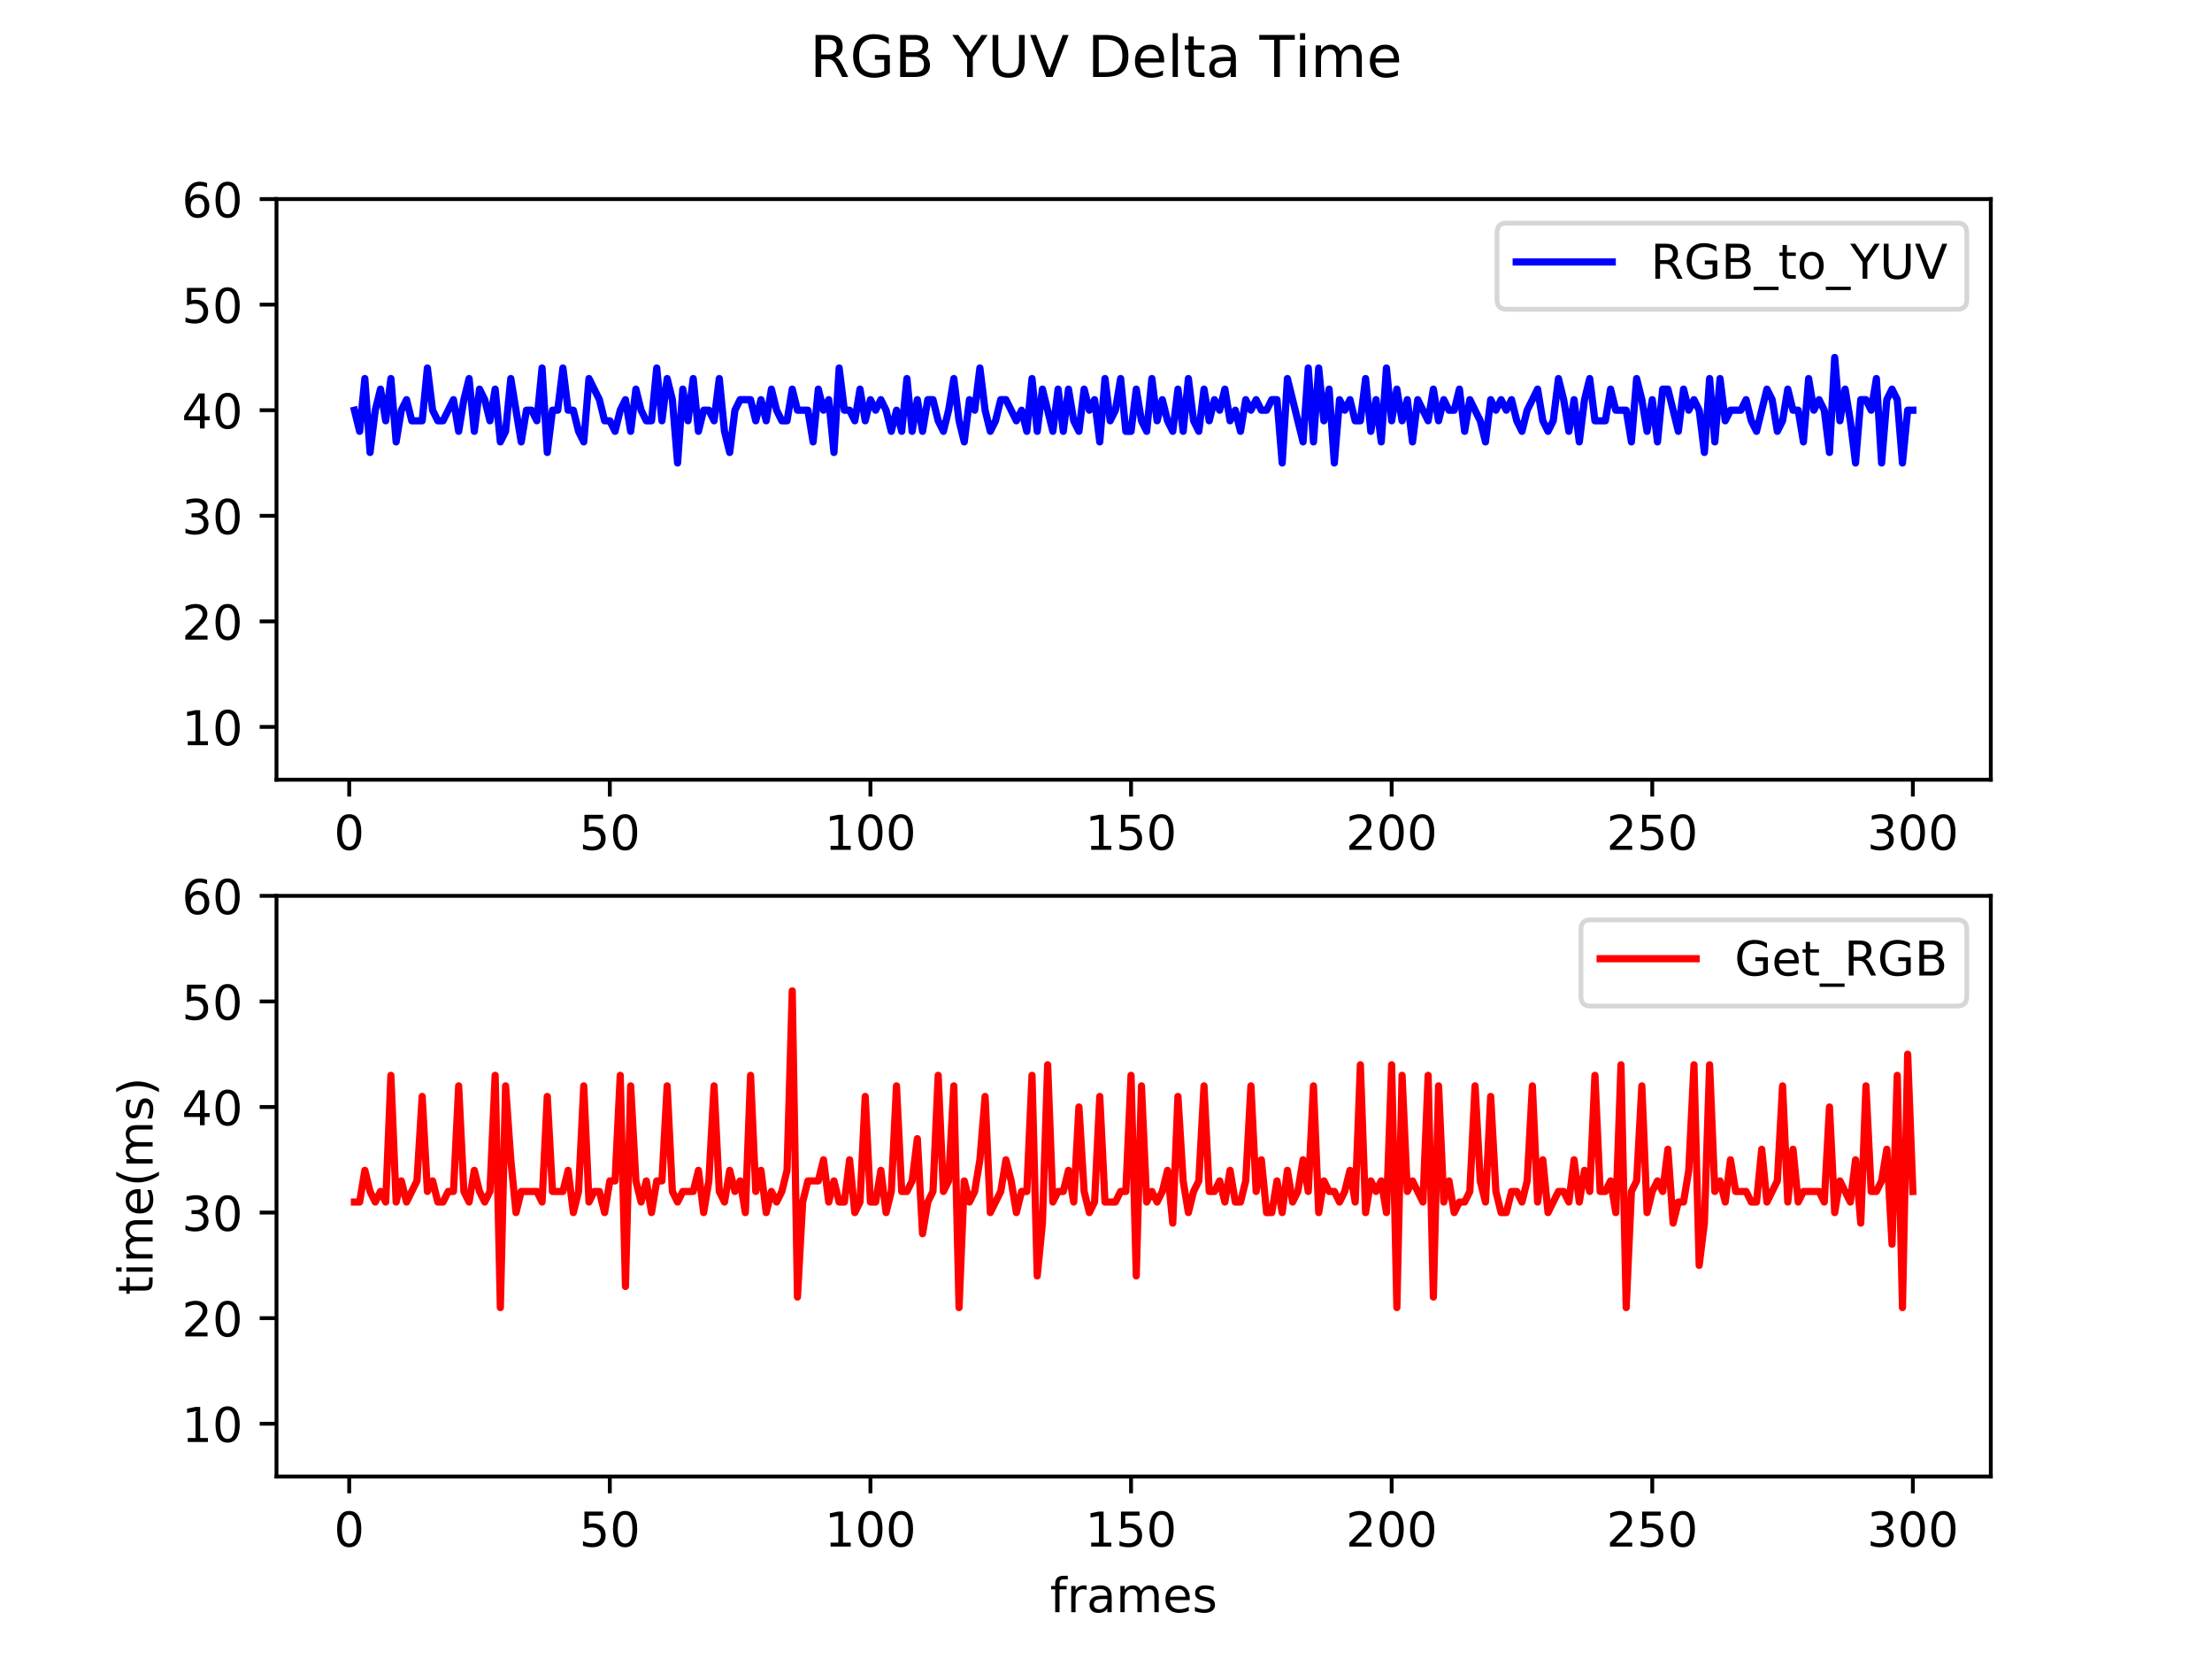 <?xml version="1.0" encoding="utf-8" standalone="no"?>
<!DOCTYPE svg PUBLIC "-//W3C//DTD SVG 1.1//EN"
  "http://www.w3.org/Graphics/SVG/1.1/DTD/svg11.dtd">
<!-- Created with matplotlib (http://matplotlib.org/) -->
<svg height="345.6pt" version="1.1" viewBox="0 0 460.8 345.6" width="460.8pt" xmlns="http://www.w3.org/2000/svg" xmlns:xlink="http://www.w3.org/1999/xlink">
 <defs>
  <style type="text/css">
*{stroke-linecap:butt;stroke-linejoin:round;}
  </style>
 </defs>
 <g id="figure_1">
  <g id="patch_1">
   <path d="M 0 345.6 
L 460.8 345.6 
L 460.8 0 
L 0 0 
z
" style="fill:#ffffff;"/>
  </g>
  <g id="axes_1">
   <g id="patch_2">
    <path d="M 57.6 162.432 
L 414.72 162.432 
L 414.72 41.472 
L 57.6 41.472 
z
" style="fill:#ffffff;"/>
   </g>
   <g id="matplotlib.axis_1">
    <g id="xtick_1">
     <g id="line2d_1">
      <defs>
       <path d="M 0 0 
L 0 3.5 
" id="m1a039e4b54" style="stroke:#000000;stroke-width:0.8;"/>
      </defs>
      <g>
       <use style="stroke:#000000;stroke-width:0.8;" x="72.747" xlink:href="#m1a039e4b54" y="162.432"/>
      </g>
     </g>
     <g id="text_1">
      <!-- 0 -->
      <defs>
       <path d="M 31.781 66.406 
Q 24.172 66.406 20.328 58.906 
Q 16.5 51.422 16.5 36.375 
Q 16.5 21.391 20.328 13.891 
Q 24.172 6.391 31.781 6.391 
Q 39.453 6.391 43.281 13.891 
Q 47.125 21.391 47.125 36.375 
Q 47.125 51.422 43.281 58.906 
Q 39.453 66.406 31.781 66.406 
z
M 31.781 74.219 
Q 44.047 74.219 50.516 64.516 
Q 56.984 54.828 56.984 36.375 
Q 56.984 17.969 50.516 8.266 
Q 44.047 -1.422 31.781 -1.422 
Q 19.531 -1.422 13.062 8.266 
Q 6.594 17.969 6.594 36.375 
Q 6.594 54.828 13.062 64.516 
Q 19.531 74.219 31.781 74.219 
z
" id="DejaVuSans-30"/>
      </defs>
      <g transform="translate(69.566 177.03)scale(0.1 -0.1)">
       <use xlink:href="#DejaVuSans-30"/>
      </g>
     </g>
    </g>
    <g id="xtick_2">
     <g id="line2d_2">
      <g>
       <use style="stroke:#000000;stroke-width:0.8;" x="127.037" xlink:href="#m1a039e4b54" y="162.432"/>
      </g>
     </g>
     <g id="text_2">
      <!-- 50 -->
      <defs>
       <path d="M 10.797 72.906 
L 49.516 72.906 
L 49.516 64.594 
L 19.828 64.594 
L 19.828 46.734 
Q 21.969 47.469 24.109 47.828 
Q 26.266 48.188 28.422 48.188 
Q 40.625 48.188 47.75 41.5 
Q 54.891 34.812 54.891 23.391 
Q 54.891 11.625 47.562 5.094 
Q 40.234 -1.422 26.906 -1.422 
Q 22.312 -1.422 17.547 -0.641 
Q 12.797 0.141 7.719 1.703 
L 7.719 11.625 
Q 12.109 9.234 16.797 8.062 
Q 21.484 6.891 26.703 6.891 
Q 35.156 6.891 40.078 11.328 
Q 45.016 15.766 45.016 23.391 
Q 45.016 31 40.078 35.438 
Q 35.156 39.891 26.703 39.891 
Q 22.75 39.891 18.812 39.016 
Q 14.891 38.141 10.797 36.281 
z
" id="DejaVuSans-35"/>
      </defs>
      <g transform="translate(120.674 177.03)scale(0.1 -0.1)">
       <use xlink:href="#DejaVuSans-35"/>
       <use x="63.623" xlink:href="#DejaVuSans-30"/>
      </g>
     </g>
    </g>
    <g id="xtick_3">
     <g id="line2d_3">
      <g>
       <use style="stroke:#000000;stroke-width:0.8;" x="181.327" xlink:href="#m1a039e4b54" y="162.432"/>
      </g>
     </g>
     <g id="text_3">
      <!-- 100 -->
      <defs>
       <path d="M 12.406 8.297 
L 28.516 8.297 
L 28.516 63.922 
L 10.984 60.406 
L 10.984 69.391 
L 28.422 72.906 
L 38.281 72.906 
L 38.281 8.297 
L 54.391 8.297 
L 54.391 0 
L 12.406 0 
z
" id="DejaVuSans-31"/>
      </defs>
      <g transform="translate(171.783 177.03)scale(0.1 -0.1)">
       <use xlink:href="#DejaVuSans-31"/>
       <use x="63.623" xlink:href="#DejaVuSans-30"/>
       <use x="127.246" xlink:href="#DejaVuSans-30"/>
      </g>
     </g>
    </g>
    <g id="xtick_4">
     <g id="line2d_4">
      <g>
       <use style="stroke:#000000;stroke-width:0.8;" x="235.617" xlink:href="#m1a039e4b54" y="162.432"/>
      </g>
     </g>
     <g id="text_4">
      <!-- 150 -->
      <g transform="translate(226.073 177.03)scale(0.1 -0.1)">
       <use xlink:href="#DejaVuSans-31"/>
       <use x="63.623" xlink:href="#DejaVuSans-35"/>
       <use x="127.246" xlink:href="#DejaVuSans-30"/>
      </g>
     </g>
    </g>
    <g id="xtick_5">
     <g id="line2d_5">
      <g>
       <use style="stroke:#000000;stroke-width:0.8;" x="289.907" xlink:href="#m1a039e4b54" y="162.432"/>
      </g>
     </g>
     <g id="text_5">
      <!-- 200 -->
      <defs>
       <path d="M 19.188 8.297 
L 53.609 8.297 
L 53.609 0 
L 7.328 0 
L 7.328 8.297 
Q 12.938 14.109 22.625 23.891 
Q 32.328 33.688 34.812 36.531 
Q 39.547 41.844 41.422 45.531 
Q 43.312 49.219 43.312 52.781 
Q 43.312 58.594 39.234 62.25 
Q 35.156 65.922 28.609 65.922 
Q 23.969 65.922 18.812 64.312 
Q 13.672 62.703 7.812 59.422 
L 7.812 69.391 
Q 13.766 71.781 18.938 73 
Q 24.125 74.219 28.422 74.219 
Q 39.75 74.219 46.484 68.547 
Q 53.219 62.891 53.219 53.422 
Q 53.219 48.922 51.531 44.891 
Q 49.859 40.875 45.406 35.406 
Q 44.188 33.984 37.641 27.219 
Q 31.109 20.453 19.188 8.297 
z
" id="DejaVuSans-32"/>
      </defs>
      <g transform="translate(280.363 177.03)scale(0.1 -0.1)">
       <use xlink:href="#DejaVuSans-32"/>
       <use x="63.623" xlink:href="#DejaVuSans-30"/>
       <use x="127.246" xlink:href="#DejaVuSans-30"/>
      </g>
     </g>
    </g>
    <g id="xtick_6">
     <g id="line2d_6">
      <g>
       <use style="stroke:#000000;stroke-width:0.8;" x="344.197" xlink:href="#m1a039e4b54" y="162.432"/>
      </g>
     </g>
     <g id="text_6">
      <!-- 250 -->
      <g transform="translate(334.653 177.03)scale(0.1 -0.1)">
       <use xlink:href="#DejaVuSans-32"/>
       <use x="63.623" xlink:href="#DejaVuSans-35"/>
       <use x="127.246" xlink:href="#DejaVuSans-30"/>
      </g>
     </g>
    </g>
    <g id="xtick_7">
     <g id="line2d_7">
      <g>
       <use style="stroke:#000000;stroke-width:0.8;" x="398.487" xlink:href="#m1a039e4b54" y="162.432"/>
      </g>
     </g>
     <g id="text_7">
      <!-- 300 -->
      <defs>
       <path d="M 40.578 39.312 
Q 47.656 37.797 51.625 33 
Q 55.609 28.219 55.609 21.188 
Q 55.609 10.406 48.188 4.484 
Q 40.766 -1.422 27.094 -1.422 
Q 22.516 -1.422 17.656 -0.516 
Q 12.797 0.391 7.625 2.203 
L 7.625 11.719 
Q 11.719 9.328 16.594 8.109 
Q 21.484 6.891 26.812 6.891 
Q 36.078 6.891 40.938 10.547 
Q 45.797 14.203 45.797 21.188 
Q 45.797 27.641 41.281 31.266 
Q 36.766 34.906 28.719 34.906 
L 20.219 34.906 
L 20.219 43.016 
L 29.109 43.016 
Q 36.375 43.016 40.234 45.922 
Q 44.094 48.828 44.094 54.297 
Q 44.094 59.906 40.109 62.906 
Q 36.141 65.922 28.719 65.922 
Q 24.656 65.922 20.016 65.031 
Q 15.375 64.156 9.812 62.312 
L 9.812 71.094 
Q 15.438 72.656 20.344 73.438 
Q 25.25 74.219 29.594 74.219 
Q 40.828 74.219 47.359 69.109 
Q 53.906 64.016 53.906 55.328 
Q 53.906 49.266 50.438 45.094 
Q 46.969 40.922 40.578 39.312 
z
" id="DejaVuSans-33"/>
      </defs>
      <g transform="translate(388.944 177.03)scale(0.1 -0.1)">
       <use xlink:href="#DejaVuSans-33"/>
       <use x="63.623" xlink:href="#DejaVuSans-30"/>
       <use x="127.246" xlink:href="#DejaVuSans-30"/>
      </g>
     </g>
    </g>
   </g>
   <g id="matplotlib.axis_2">
    <g id="ytick_1">
     <g id="line2d_8">
      <defs>
       <path d="M 0 0 
L -3.5 0 
" id="m2788158884" style="stroke:#000000;stroke-width:0.8;"/>
      </defs>
      <g>
       <use style="stroke:#000000;stroke-width:0.8;" x="57.6" xlink:href="#m2788158884" y="151.436"/>
      </g>
     </g>
     <g id="text_8">
      <!-- 10 -->
      <g transform="translate(37.875 155.235)scale(0.1 -0.1)">
       <use xlink:href="#DejaVuSans-31"/>
       <use x="63.623" xlink:href="#DejaVuSans-30"/>
      </g>
     </g>
    </g>
    <g id="ytick_2">
     <g id="line2d_9">
      <g>
       <use style="stroke:#000000;stroke-width:0.8;" x="57.6" xlink:href="#m2788158884" y="129.443"/>
      </g>
     </g>
     <g id="text_9">
      <!-- 20 -->
      <g transform="translate(37.875 133.242)scale(0.1 -0.1)">
       <use xlink:href="#DejaVuSans-32"/>
       <use x="63.623" xlink:href="#DejaVuSans-30"/>
      </g>
     </g>
    </g>
    <g id="ytick_3">
     <g id="line2d_10">
      <g>
       <use style="stroke:#000000;stroke-width:0.8;" x="57.6" xlink:href="#m2788158884" y="107.45"/>
      </g>
     </g>
     <g id="text_10">
      <!-- 30 -->
      <g transform="translate(37.875 111.249)scale(0.1 -0.1)">
       <use xlink:href="#DejaVuSans-33"/>
       <use x="63.623" xlink:href="#DejaVuSans-30"/>
      </g>
     </g>
    </g>
    <g id="ytick_4">
     <g id="line2d_11">
      <g>
       <use style="stroke:#000000;stroke-width:0.8;" x="57.6" xlink:href="#m2788158884" y="85.457"/>
      </g>
     </g>
     <g id="text_11">
      <!-- 40 -->
      <defs>
       <path d="M 37.797 64.312 
L 12.891 25.391 
L 37.797 25.391 
z
M 35.203 72.906 
L 47.609 72.906 
L 47.609 25.391 
L 58.016 25.391 
L 58.016 17.188 
L 47.609 17.188 
L 47.609 0 
L 37.797 0 
L 37.797 17.188 
L 4.891 17.188 
L 4.891 26.703 
z
" id="DejaVuSans-34"/>
      </defs>
      <g transform="translate(37.875 89.257)scale(0.1 -0.1)">
       <use xlink:href="#DejaVuSans-34"/>
       <use x="63.623" xlink:href="#DejaVuSans-30"/>
      </g>
     </g>
    </g>
    <g id="ytick_5">
     <g id="line2d_12">
      <g>
       <use style="stroke:#000000;stroke-width:0.8;" x="57.6" xlink:href="#m2788158884" y="63.465"/>
      </g>
     </g>
     <g id="text_12">
      <!-- 50 -->
      <g transform="translate(37.875 67.264)scale(0.1 -0.1)">
       <use xlink:href="#DejaVuSans-35"/>
       <use x="63.623" xlink:href="#DejaVuSans-30"/>
      </g>
     </g>
    </g>
    <g id="ytick_6">
     <g id="line2d_13">
      <g>
       <use style="stroke:#000000;stroke-width:0.8;" x="57.6" xlink:href="#m2788158884" y="41.472"/>
      </g>
     </g>
     <g id="text_13">
      <!-- 60 -->
      <defs>
       <path d="M 33.016 40.375 
Q 26.375 40.375 22.484 35.828 
Q 18.609 31.297 18.609 23.391 
Q 18.609 15.531 22.484 10.953 
Q 26.375 6.391 33.016 6.391 
Q 39.656 6.391 43.531 10.953 
Q 47.406 15.531 47.406 23.391 
Q 47.406 31.297 43.531 35.828 
Q 39.656 40.375 33.016 40.375 
z
M 52.594 71.297 
L 52.594 62.312 
Q 48.875 64.062 45.094 64.984 
Q 41.312 65.922 37.594 65.922 
Q 27.828 65.922 22.672 59.328 
Q 17.531 52.734 16.797 39.406 
Q 19.672 43.656 24.016 45.922 
Q 28.375 48.188 33.594 48.188 
Q 44.578 48.188 50.953 41.516 
Q 57.328 34.859 57.328 23.391 
Q 57.328 12.156 50.688 5.359 
Q 44.047 -1.422 33.016 -1.422 
Q 20.359 -1.422 13.672 8.266 
Q 6.984 17.969 6.984 36.375 
Q 6.984 53.656 15.188 63.938 
Q 23.391 74.219 37.203 74.219 
Q 40.922 74.219 44.703 73.484 
Q 48.484 72.75 52.594 71.297 
z
" id="DejaVuSans-36"/>
      </defs>
      <g transform="translate(37.875 45.271)scale(0.1 -0.1)">
       <use xlink:href="#DejaVuSans-36"/>
       <use x="63.623" xlink:href="#DejaVuSans-30"/>
      </g>
     </g>
    </g>
   </g>
   <g id="line2d_14">
    <path clip-path="url(#p2701a03332)" d="M 73.833 85.457 
L 74.919 89.856 
L 76.004 78.86 
L 77.09 94.255 
L 78.176 85.457 
L 79.262 81.059 
L 80.348 87.657 
L 81.433 78.86 
L 82.519 92.055 
L 83.605 85.457 
L 84.691 83.258 
L 85.777 87.657 
L 87.948 87.657 
L 89.034 76.66 
L 90.12 85.457 
L 91.206 87.657 
L 92.291 87.657 
L 94.463 83.258 
L 95.549 89.856 
L 96.635 83.258 
L 97.72 78.86 
L 98.806 89.856 
L 99.892 81.059 
L 100.978 83.258 
L 102.064 87.657 
L 103.149 81.059 
L 104.235 92.055 
L 105.321 89.856 
L 106.407 78.86 
L 108.578 92.055 
L 109.664 85.457 
L 110.75 85.457 
L 111.836 87.657 
L 112.922 76.66 
L 114.007 94.255 
L 115.093 85.457 
L 116.179 85.457 
L 117.265 76.66 
L 118.351 85.457 
L 119.436 85.457 
L 120.522 89.856 
L 121.608 92.055 
L 122.694 78.86 
L 124.865 83.258 
L 125.951 87.657 
L 127.037 87.657 
L 128.123 89.856 
L 129.209 85.457 
L 130.294 83.258 
L 131.38 89.856 
L 132.466 81.059 
L 133.552 85.457 
L 134.638 87.657 
L 135.723 87.657 
L 136.809 76.66 
L 137.895 87.657 
L 138.981 78.86 
L 140.067 83.258 
L 141.152 96.454 
L 142.238 81.059 
L 143.324 87.657 
L 144.41 78.86 
L 145.496 89.856 
L 146.581 85.457 
L 147.667 85.457 
L 148.753 87.657 
L 149.839 78.86 
L 150.925 89.856 
L 152.01 94.255 
L 153.096 85.457 
L 154.182 83.258 
L 156.354 83.258 
L 157.439 87.657 
L 158.525 83.258 
L 159.611 87.657 
L 160.697 81.059 
L 161.783 85.457 
L 162.868 87.657 
L 163.954 87.657 
L 165.04 81.059 
L 166.126 85.457 
L 168.297 85.457 
L 169.383 92.055 
L 170.469 81.059 
L 171.555 85.457 
L 172.641 83.258 
L 173.726 94.255 
L 174.812 76.66 
L 175.898 85.457 
L 176.984 85.457 
L 178.07 87.657 
L 179.155 81.059 
L 180.241 87.657 
L 181.327 83.258 
L 182.413 85.457 
L 183.499 83.258 
L 184.584 85.457 
L 185.67 89.856 
L 186.756 85.457 
L 187.842 89.856 
L 188.928 78.86 
L 190.013 89.856 
L 191.099 83.258 
L 192.185 89.856 
L 193.271 83.258 
L 194.357 83.258 
L 195.442 87.657 
L 196.528 89.856 
L 197.614 85.457 
L 198.7 78.86 
L 199.786 87.657 
L 200.871 92.055 
L 201.957 83.258 
L 203.043 85.457 
L 204.129 76.66 
L 205.215 85.457 
L 206.3 89.856 
L 207.386 87.657 
L 208.472 83.258 
L 209.558 83.258 
L 211.729 87.657 
L 212.815 85.457 
L 213.901 89.856 
L 214.987 78.86 
L 216.073 89.856 
L 217.158 81.059 
L 219.33 89.856 
L 220.416 81.059 
L 221.502 89.856 
L 222.587 81.059 
L 223.673 87.657 
L 224.759 89.856 
L 225.845 81.059 
L 226.931 85.457 
L 228.016 83.258 
L 229.102 92.055 
L 230.188 78.86 
L 231.274 87.657 
L 232.36 85.457 
L 233.445 78.86 
L 234.531 89.856 
L 235.617 89.856 
L 236.703 81.059 
L 237.789 87.657 
L 238.875 89.856 
L 239.96 78.86 
L 241.046 87.657 
L 242.132 83.258 
L 243.218 87.657 
L 244.304 89.856 
L 245.389 81.059 
L 246.475 89.856 
L 247.561 78.86 
L 248.647 87.657 
L 249.733 89.856 
L 250.818 81.059 
L 251.904 87.657 
L 252.99 83.258 
L 254.076 85.457 
L 255.162 81.059 
L 256.247 87.657 
L 257.333 85.457 
L 258.419 89.856 
L 259.505 83.258 
L 260.591 85.457 
L 261.676 83.258 
L 262.762 85.457 
L 263.848 85.457 
L 264.934 83.258 
L 266.02 83.258 
L 267.105 96.454 
L 268.191 78.86 
L 271.449 92.055 
L 272.534 76.66 
L 273.62 92.055 
L 274.706 76.66 
L 275.792 87.657 
L 276.878 81.059 
L 277.963 96.454 
L 279.049 83.258 
L 280.135 85.457 
L 281.221 83.258 
L 282.307 87.657 
L 283.392 87.657 
L 284.478 78.86 
L 285.564 89.856 
L 286.65 83.258 
L 287.736 92.055 
L 288.821 76.66 
L 289.907 87.657 
L 290.993 81.059 
L 292.079 87.657 
L 293.165 83.258 
L 294.25 92.055 
L 295.336 83.258 
L 297.508 87.657 
L 298.594 81.059 
L 299.679 87.657 
L 300.765 83.258 
L 301.851 85.457 
L 302.937 85.457 
L 304.023 81.059 
L 305.108 89.856 
L 306.194 83.258 
L 308.366 87.657 
L 309.452 92.055 
L 310.537 83.258 
L 311.623 85.457 
L 312.709 83.258 
L 313.795 85.457 
L 314.881 83.258 
L 315.966 87.657 
L 317.052 89.856 
L 318.138 85.457 
L 320.31 81.059 
L 321.395 87.657 
L 322.481 89.856 
L 323.567 87.657 
L 324.653 78.86 
L 325.739 83.258 
L 326.824 89.856 
L 327.91 83.258 
L 328.996 92.055 
L 330.082 83.258 
L 331.168 78.86 
L 332.253 87.657 
L 334.425 87.657 
L 335.511 81.059 
L 336.597 85.457 
L 338.768 85.457 
L 339.854 92.055 
L 340.94 78.86 
L 342.026 83.258 
L 343.111 89.856 
L 344.197 83.258 
L 345.283 92.055 
L 346.369 81.059 
L 347.455 81.059 
L 349.626 89.856 
L 350.712 81.059 
L 351.798 85.457 
L 352.884 83.258 
L 353.969 85.457 
L 355.055 94.255 
L 356.141 78.86 
L 357.227 92.055 
L 358.313 78.86 
L 359.398 87.657 
L 360.484 85.457 
L 362.656 85.457 
L 363.742 83.258 
L 364.827 87.657 
L 365.913 89.856 
L 368.085 81.059 
L 369.171 83.258 
L 370.256 89.856 
L 371.342 87.657 
L 372.428 81.059 
L 373.514 85.457 
L 374.6 85.457 
L 375.685 92.055 
L 376.771 78.86 
L 377.857 85.457 
L 378.943 83.258 
L 380.029 85.457 
L 381.114 94.255 
L 382.2 74.461 
L 383.286 87.657 
L 384.372 81.059 
L 385.458 87.657 
L 386.543 96.454 
L 387.629 83.258 
L 388.715 83.258 
L 389.801 85.457 
L 390.887 78.86 
L 391.972 96.454 
L 393.058 83.258 
L 394.144 81.059 
L 395.23 83.258 
L 396.316 96.454 
L 397.401 85.457 
L 398.487 85.457 
L 398.487 85.457 
" style="fill:none;stroke:#0000ff;stroke-linecap:square;stroke-width:1.5;"/>
   </g>
   <g id="patch_3">
    <path d="M 57.6 162.432 
L 57.6 41.472 
" style="fill:none;stroke:#000000;stroke-linecap:square;stroke-linejoin:miter;stroke-width:0.8;"/>
   </g>
   <g id="patch_4">
    <path d="M 414.72 162.432 
L 414.72 41.472 
" style="fill:none;stroke:#000000;stroke-linecap:square;stroke-linejoin:miter;stroke-width:0.8;"/>
   </g>
   <g id="patch_5">
    <path d="M 57.6 162.432 
L 414.72 162.432 
" style="fill:none;stroke:#000000;stroke-linecap:square;stroke-linejoin:miter;stroke-width:0.8;"/>
   </g>
   <g id="patch_6">
    <path d="M 57.6 41.472 
L 414.72 41.472 
" style="fill:none;stroke:#000000;stroke-linecap:square;stroke-linejoin:miter;stroke-width:0.8;"/>
   </g>
   <g id="legend_1">
    <g id="patch_7">
     <path d="M 313.856 64.428 
L 407.72 64.428 
Q 409.72 64.428 409.72 62.428 
L 409.72 48.472 
Q 409.72 46.472 407.72 46.472 
L 313.856 46.472 
Q 311.856 46.472 311.856 48.472 
L 311.856 62.428 
Q 311.856 64.428 313.856 64.428 
z
" style="fill:#ffffff;opacity:0.8;stroke:#cccccc;stroke-linejoin:miter;"/>
    </g>
    <g id="line2d_15">
     <path d="M 315.856 54.57 
L 335.856 54.57 
" style="fill:none;stroke:#0000ff;stroke-linecap:square;stroke-width:1.5;"/>
    </g>
    <g id="line2d_16"/>
    <g id="text_14">
     <!-- RGB_to_YUV -->
     <defs>
      <path d="M 44.391 34.188 
Q 47.562 33.109 50.562 29.594 
Q 53.562 26.078 56.594 19.922 
L 66.609 0 
L 56 0 
L 46.688 18.703 
Q 43.062 26.031 39.672 28.422 
Q 36.281 30.812 30.422 30.812 
L 19.672 30.812 
L 19.672 0 
L 9.812 0 
L 9.812 72.906 
L 32.078 72.906 
Q 44.578 72.906 50.734 67.672 
Q 56.891 62.453 56.891 51.906 
Q 56.891 45.016 53.688 40.469 
Q 50.484 35.938 44.391 34.188 
z
M 19.672 64.797 
L 19.672 38.922 
L 32.078 38.922 
Q 39.203 38.922 42.844 42.219 
Q 46.484 45.516 46.484 51.906 
Q 46.484 58.297 42.844 61.547 
Q 39.203 64.797 32.078 64.797 
z
" id="DejaVuSans-52"/>
      <path d="M 59.516 10.406 
L 59.516 29.984 
L 43.406 29.984 
L 43.406 38.094 
L 69.281 38.094 
L 69.281 6.781 
Q 63.578 2.734 56.688 0.656 
Q 49.812 -1.422 42 -1.422 
Q 24.906 -1.422 15.25 8.562 
Q 5.609 18.562 5.609 36.375 
Q 5.609 54.25 15.25 64.234 
Q 24.906 74.219 42 74.219 
Q 49.125 74.219 55.547 72.453 
Q 61.969 70.703 67.391 67.281 
L 67.391 56.781 
Q 61.922 61.422 55.766 63.766 
Q 49.609 66.109 42.828 66.109 
Q 29.438 66.109 22.719 58.641 
Q 16.016 51.172 16.016 36.375 
Q 16.016 21.625 22.719 14.156 
Q 29.438 6.688 42.828 6.688 
Q 48.047 6.688 52.141 7.594 
Q 56.25 8.5 59.516 10.406 
z
" id="DejaVuSans-47"/>
      <path d="M 19.672 34.812 
L 19.672 8.109 
L 35.5 8.109 
Q 43.453 8.109 47.281 11.406 
Q 51.125 14.703 51.125 21.484 
Q 51.125 28.328 47.281 31.562 
Q 43.453 34.812 35.5 34.812 
z
M 19.672 64.797 
L 19.672 42.828 
L 34.281 42.828 
Q 41.5 42.828 45.031 45.531 
Q 48.578 48.25 48.578 53.812 
Q 48.578 59.328 45.031 62.062 
Q 41.5 64.797 34.281 64.797 
z
M 9.812 72.906 
L 35.016 72.906 
Q 46.297 72.906 52.391 68.219 
Q 58.5 63.531 58.5 54.891 
Q 58.5 48.188 55.375 44.234 
Q 52.25 40.281 46.188 39.312 
Q 53.469 37.75 57.5 32.781 
Q 61.531 27.828 61.531 20.406 
Q 61.531 10.641 54.891 5.312 
Q 48.25 0 35.984 0 
L 9.812 0 
z
" id="DejaVuSans-42"/>
      <path d="M 50.984 -16.609 
L 50.984 -23.578 
L -0.984 -23.578 
L -0.984 -16.609 
z
" id="DejaVuSans-5f"/>
      <path d="M 18.312 70.219 
L 18.312 54.688 
L 36.812 54.688 
L 36.812 47.703 
L 18.312 47.703 
L 18.312 18.016 
Q 18.312 11.328 20.141 9.422 
Q 21.969 7.516 27.594 7.516 
L 36.812 7.516 
L 36.812 0 
L 27.594 0 
Q 17.188 0 13.234 3.875 
Q 9.281 7.766 9.281 18.016 
L 9.281 47.703 
L 2.688 47.703 
L 2.688 54.688 
L 9.281 54.688 
L 9.281 70.219 
z
" id="DejaVuSans-74"/>
      <path d="M 30.609 48.391 
Q 23.391 48.391 19.188 42.75 
Q 14.984 37.109 14.984 27.297 
Q 14.984 17.484 19.156 11.844 
Q 23.344 6.203 30.609 6.203 
Q 37.797 6.203 41.984 11.859 
Q 46.188 17.531 46.188 27.297 
Q 46.188 37.016 41.984 42.703 
Q 37.797 48.391 30.609 48.391 
z
M 30.609 56 
Q 42.328 56 49.016 48.375 
Q 55.719 40.766 55.719 27.297 
Q 55.719 13.875 49.016 6.219 
Q 42.328 -1.422 30.609 -1.422 
Q 18.844 -1.422 12.172 6.219 
Q 5.516 13.875 5.516 27.297 
Q 5.516 40.766 12.172 48.375 
Q 18.844 56 30.609 56 
z
" id="DejaVuSans-6f"/>
      <path d="M -0.203 72.906 
L 10.406 72.906 
L 30.609 42.922 
L 50.688 72.906 
L 61.281 72.906 
L 35.5 34.719 
L 35.5 0 
L 25.594 0 
L 25.594 34.719 
z
" id="DejaVuSans-59"/>
      <path d="M 8.688 72.906 
L 18.609 72.906 
L 18.609 28.609 
Q 18.609 16.891 22.844 11.734 
Q 27.094 6.594 36.625 6.594 
Q 46.094 6.594 50.344 11.734 
Q 54.594 16.891 54.594 28.609 
L 54.594 72.906 
L 64.5 72.906 
L 64.5 27.391 
Q 64.5 13.141 57.438 5.859 
Q 50.391 -1.422 36.625 -1.422 
Q 22.797 -1.422 15.734 5.859 
Q 8.688 13.141 8.688 27.391 
z
" id="DejaVuSans-55"/>
      <path d="M 28.609 0 
L 0.781 72.906 
L 11.078 72.906 
L 34.188 11.531 
L 57.328 72.906 
L 67.578 72.906 
L 39.797 0 
z
" id="DejaVuSans-56"/>
     </defs>
     <g transform="translate(343.856 58.07)scale(0.1 -0.1)">
      <use xlink:href="#DejaVuSans-52"/>
      <use x="69.482" xlink:href="#DejaVuSans-47"/>
      <use x="146.973" xlink:href="#DejaVuSans-42"/>
      <use x="215.576" xlink:href="#DejaVuSans-5f"/>
      <use x="265.576" xlink:href="#DejaVuSans-74"/>
      <use x="304.785" xlink:href="#DejaVuSans-6f"/>
      <use x="365.967" xlink:href="#DejaVuSans-5f"/>
      <use x="415.967" xlink:href="#DejaVuSans-59"/>
      <use x="477.051" xlink:href="#DejaVuSans-55"/>
      <use x="550.244" xlink:href="#DejaVuSans-56"/>
     </g>
    </g>
   </g>
  </g>
  <g id="axes_2">
   <g id="patch_8">
    <path d="M 57.6 307.584 
L 414.72 307.584 
L 414.72 186.624 
L 57.6 186.624 
z
" style="fill:#ffffff;"/>
   </g>
   <g id="matplotlib.axis_3">
    <g id="xtick_8">
     <g id="line2d_17">
      <g>
       <use style="stroke:#000000;stroke-width:0.8;" x="72.747" xlink:href="#m1a039e4b54" y="307.584"/>
      </g>
     </g>
     <g id="text_15">
      <!-- 0 -->
      <g transform="translate(69.566 322.182)scale(0.1 -0.1)">
       <use xlink:href="#DejaVuSans-30"/>
      </g>
     </g>
    </g>
    <g id="xtick_9">
     <g id="line2d_18">
      <g>
       <use style="stroke:#000000;stroke-width:0.8;" x="127.037" xlink:href="#m1a039e4b54" y="307.584"/>
      </g>
     </g>
     <g id="text_16">
      <!-- 50 -->
      <g transform="translate(120.674 322.182)scale(0.1 -0.1)">
       <use xlink:href="#DejaVuSans-35"/>
       <use x="63.623" xlink:href="#DejaVuSans-30"/>
      </g>
     </g>
    </g>
    <g id="xtick_10">
     <g id="line2d_19">
      <g>
       <use style="stroke:#000000;stroke-width:0.8;" x="181.327" xlink:href="#m1a039e4b54" y="307.584"/>
      </g>
     </g>
     <g id="text_17">
      <!-- 100 -->
      <g transform="translate(171.783 322.182)scale(0.1 -0.1)">
       <use xlink:href="#DejaVuSans-31"/>
       <use x="63.623" xlink:href="#DejaVuSans-30"/>
       <use x="127.246" xlink:href="#DejaVuSans-30"/>
      </g>
     </g>
    </g>
    <g id="xtick_11">
     <g id="line2d_20">
      <g>
       <use style="stroke:#000000;stroke-width:0.8;" x="235.617" xlink:href="#m1a039e4b54" y="307.584"/>
      </g>
     </g>
     <g id="text_18">
      <!-- 150 -->
      <g transform="translate(226.073 322.182)scale(0.1 -0.1)">
       <use xlink:href="#DejaVuSans-31"/>
       <use x="63.623" xlink:href="#DejaVuSans-35"/>
       <use x="127.246" xlink:href="#DejaVuSans-30"/>
      </g>
     </g>
    </g>
    <g id="xtick_12">
     <g id="line2d_21">
      <g>
       <use style="stroke:#000000;stroke-width:0.8;" x="289.907" xlink:href="#m1a039e4b54" y="307.584"/>
      </g>
     </g>
     <g id="text_19">
      <!-- 200 -->
      <g transform="translate(280.363 322.182)scale(0.1 -0.1)">
       <use xlink:href="#DejaVuSans-32"/>
       <use x="63.623" xlink:href="#DejaVuSans-30"/>
       <use x="127.246" xlink:href="#DejaVuSans-30"/>
      </g>
     </g>
    </g>
    <g id="xtick_13">
     <g id="line2d_22">
      <g>
       <use style="stroke:#000000;stroke-width:0.8;" x="344.197" xlink:href="#m1a039e4b54" y="307.584"/>
      </g>
     </g>
     <g id="text_20">
      <!-- 250 -->
      <g transform="translate(334.653 322.182)scale(0.1 -0.1)">
       <use xlink:href="#DejaVuSans-32"/>
       <use x="63.623" xlink:href="#DejaVuSans-35"/>
       <use x="127.246" xlink:href="#DejaVuSans-30"/>
      </g>
     </g>
    </g>
    <g id="xtick_14">
     <g id="line2d_23">
      <g>
       <use style="stroke:#000000;stroke-width:0.8;" x="398.487" xlink:href="#m1a039e4b54" y="307.584"/>
      </g>
     </g>
     <g id="text_21">
      <!-- 300 -->
      <g transform="translate(388.944 322.182)scale(0.1 -0.1)">
       <use xlink:href="#DejaVuSans-33"/>
       <use x="63.623" xlink:href="#DejaVuSans-30"/>
       <use x="127.246" xlink:href="#DejaVuSans-30"/>
      </g>
     </g>
    </g>
    <g id="text_22">
     <!-- frames -->
     <defs>
      <path d="M 37.109 75.984 
L 37.109 68.5 
L 28.516 68.5 
Q 23.688 68.5 21.797 66.547 
Q 19.922 64.594 19.922 59.516 
L 19.922 54.688 
L 34.719 54.688 
L 34.719 47.703 
L 19.922 47.703 
L 19.922 0 
L 10.891 0 
L 10.891 47.703 
L 2.297 47.703 
L 2.297 54.688 
L 10.891 54.688 
L 10.891 58.5 
Q 10.891 67.625 15.141 71.797 
Q 19.391 75.984 28.609 75.984 
z
" id="DejaVuSans-66"/>
      <path d="M 41.109 46.297 
Q 39.594 47.172 37.812 47.578 
Q 36.031 48 33.891 48 
Q 26.266 48 22.188 43.047 
Q 18.109 38.094 18.109 28.812 
L 18.109 0 
L 9.078 0 
L 9.078 54.688 
L 18.109 54.688 
L 18.109 46.188 
Q 20.953 51.172 25.484 53.578 
Q 30.031 56 36.531 56 
Q 37.453 56 38.578 55.875 
Q 39.703 55.766 41.062 55.516 
z
" id="DejaVuSans-72"/>
      <path d="M 34.281 27.484 
Q 23.391 27.484 19.188 25 
Q 14.984 22.516 14.984 16.5 
Q 14.984 11.719 18.141 8.906 
Q 21.297 6.109 26.703 6.109 
Q 34.188 6.109 38.703 11.406 
Q 43.219 16.703 43.219 25.484 
L 43.219 27.484 
z
M 52.203 31.203 
L 52.203 0 
L 43.219 0 
L 43.219 8.297 
Q 40.141 3.328 35.547 0.953 
Q 30.953 -1.422 24.312 -1.422 
Q 15.922 -1.422 10.953 3.297 
Q 6 8.016 6 15.922 
Q 6 25.141 12.172 29.828 
Q 18.359 34.516 30.609 34.516 
L 43.219 34.516 
L 43.219 35.406 
Q 43.219 41.609 39.141 45 
Q 35.062 48.391 27.688 48.391 
Q 23 48.391 18.547 47.266 
Q 14.109 46.141 10.016 43.891 
L 10.016 52.203 
Q 14.938 54.109 19.578 55.047 
Q 24.219 56 28.609 56 
Q 40.484 56 46.344 49.844 
Q 52.203 43.703 52.203 31.203 
z
" id="DejaVuSans-61"/>
      <path d="M 52 44.188 
Q 55.375 50.25 60.062 53.125 
Q 64.75 56 71.094 56 
Q 79.641 56 84.281 50.016 
Q 88.922 44.047 88.922 33.016 
L 88.922 0 
L 79.891 0 
L 79.891 32.719 
Q 79.891 40.578 77.094 44.375 
Q 74.312 48.188 68.609 48.188 
Q 61.625 48.188 57.562 43.547 
Q 53.516 38.922 53.516 30.906 
L 53.516 0 
L 44.484 0 
L 44.484 32.719 
Q 44.484 40.625 41.703 44.406 
Q 38.922 48.188 33.109 48.188 
Q 26.219 48.188 22.156 43.531 
Q 18.109 38.875 18.109 30.906 
L 18.109 0 
L 9.078 0 
L 9.078 54.688 
L 18.109 54.688 
L 18.109 46.188 
Q 21.188 51.219 25.484 53.609 
Q 29.781 56 35.688 56 
Q 41.656 56 45.828 52.969 
Q 50 49.953 52 44.188 
z
" id="DejaVuSans-6d"/>
      <path d="M 56.203 29.594 
L 56.203 25.203 
L 14.891 25.203 
Q 15.484 15.922 20.484 11.062 
Q 25.484 6.203 34.422 6.203 
Q 39.594 6.203 44.453 7.469 
Q 49.312 8.734 54.109 11.281 
L 54.109 2.781 
Q 49.266 0.734 44.188 -0.344 
Q 39.109 -1.422 33.891 -1.422 
Q 20.797 -1.422 13.156 6.188 
Q 5.516 13.812 5.516 26.812 
Q 5.516 40.234 12.766 48.109 
Q 20.016 56 32.328 56 
Q 43.359 56 49.781 48.891 
Q 56.203 41.797 56.203 29.594 
z
M 47.219 32.234 
Q 47.125 39.594 43.094 43.984 
Q 39.062 48.391 32.422 48.391 
Q 24.906 48.391 20.391 44.141 
Q 15.875 39.891 15.188 32.172 
z
" id="DejaVuSans-65"/>
      <path d="M 44.281 53.078 
L 44.281 44.578 
Q 40.484 46.531 36.375 47.5 
Q 32.281 48.484 27.875 48.484 
Q 21.188 48.484 17.844 46.438 
Q 14.5 44.391 14.5 40.281 
Q 14.5 37.156 16.891 35.375 
Q 19.281 33.594 26.516 31.984 
L 29.594 31.297 
Q 39.156 29.25 43.188 25.516 
Q 47.219 21.781 47.219 15.094 
Q 47.219 7.469 41.188 3.016 
Q 35.156 -1.422 24.609 -1.422 
Q 20.219 -1.422 15.453 -0.562 
Q 10.688 0.297 5.422 2 
L 5.422 11.281 
Q 10.406 8.688 15.234 7.391 
Q 20.062 6.109 24.812 6.109 
Q 31.156 6.109 34.562 8.281 
Q 37.984 10.453 37.984 14.406 
Q 37.984 18.062 35.516 20.016 
Q 33.062 21.969 24.703 23.781 
L 21.578 24.516 
Q 13.234 26.266 9.516 29.906 
Q 5.812 33.547 5.812 39.891 
Q 5.812 47.609 11.281 51.797 
Q 16.75 56 26.812 56 
Q 31.781 56 36.172 55.266 
Q 40.578 54.547 44.281 53.078 
z
" id="DejaVuSans-73"/>
     </defs>
     <g transform="translate(218.729 335.861)scale(0.1 -0.1)">
      <use xlink:href="#DejaVuSans-66"/>
      <use x="35.205" xlink:href="#DejaVuSans-72"/>
      <use x="76.318" xlink:href="#DejaVuSans-61"/>
      <use x="137.598" xlink:href="#DejaVuSans-6d"/>
      <use x="235.01" xlink:href="#DejaVuSans-65"/>
      <use x="296.533" xlink:href="#DejaVuSans-73"/>
     </g>
    </g>
   </g>
   <g id="matplotlib.axis_4">
    <g id="ytick_7">
     <g id="line2d_24">
      <g>
       <use style="stroke:#000000;stroke-width:0.8;" x="57.6" xlink:href="#m2788158884" y="296.588"/>
      </g>
     </g>
     <g id="text_23">
      <!-- 10 -->
      <g transform="translate(37.875 300.387)scale(0.1 -0.1)">
       <use xlink:href="#DejaVuSans-31"/>
       <use x="63.623" xlink:href="#DejaVuSans-30"/>
      </g>
     </g>
    </g>
    <g id="ytick_8">
     <g id="line2d_25">
      <g>
       <use style="stroke:#000000;stroke-width:0.8;" x="57.6" xlink:href="#m2788158884" y="274.595"/>
      </g>
     </g>
     <g id="text_24">
      <!-- 20 -->
      <g transform="translate(37.875 278.394)scale(0.1 -0.1)">
       <use xlink:href="#DejaVuSans-32"/>
       <use x="63.623" xlink:href="#DejaVuSans-30"/>
      </g>
     </g>
    </g>
    <g id="ytick_9">
     <g id="line2d_26">
      <g>
       <use style="stroke:#000000;stroke-width:0.8;" x="57.6" xlink:href="#m2788158884" y="252.602"/>
      </g>
     </g>
     <g id="text_25">
      <!-- 30 -->
      <g transform="translate(37.875 256.401)scale(0.1 -0.1)">
       <use xlink:href="#DejaVuSans-33"/>
       <use x="63.623" xlink:href="#DejaVuSans-30"/>
      </g>
     </g>
    </g>
    <g id="ytick_10">
     <g id="line2d_27">
      <g>
       <use style="stroke:#000000;stroke-width:0.8;" x="57.6" xlink:href="#m2788158884" y="230.609"/>
      </g>
     </g>
     <g id="text_26">
      <!-- 40 -->
      <g transform="translate(37.875 234.409)scale(0.1 -0.1)">
       <use xlink:href="#DejaVuSans-34"/>
       <use x="63.623" xlink:href="#DejaVuSans-30"/>
      </g>
     </g>
    </g>
    <g id="ytick_11">
     <g id="line2d_28">
      <g>
       <use style="stroke:#000000;stroke-width:0.8;" x="57.6" xlink:href="#m2788158884" y="208.617"/>
      </g>
     </g>
     <g id="text_27">
      <!-- 50 -->
      <g transform="translate(37.875 212.416)scale(0.1 -0.1)">
       <use xlink:href="#DejaVuSans-35"/>
       <use x="63.623" xlink:href="#DejaVuSans-30"/>
      </g>
     </g>
    </g>
    <g id="ytick_12">
     <g id="line2d_29">
      <g>
       <use style="stroke:#000000;stroke-width:0.8;" x="57.6" xlink:href="#m2788158884" y="186.624"/>
      </g>
     </g>
     <g id="text_28">
      <!-- 60 -->
      <g transform="translate(37.875 190.423)scale(0.1 -0.1)">
       <use xlink:href="#DejaVuSans-36"/>
       <use x="63.623" xlink:href="#DejaVuSans-30"/>
      </g>
     </g>
    </g>
    <g id="text_29">
     <!-- time(ms) -->
     <defs>
      <path d="M 9.422 54.688 
L 18.406 54.688 
L 18.406 0 
L 9.422 0 
z
M 9.422 75.984 
L 18.406 75.984 
L 18.406 64.594 
L 9.422 64.594 
z
" id="DejaVuSans-69"/>
      <path d="M 31 75.875 
Q 24.469 64.656 21.281 53.656 
Q 18.109 42.672 18.109 31.391 
Q 18.109 20.125 21.312 9.062 
Q 24.516 -2 31 -13.188 
L 23.188 -13.188 
Q 15.875 -1.703 12.234 9.375 
Q 8.594 20.453 8.594 31.391 
Q 8.594 42.281 12.203 53.312 
Q 15.828 64.359 23.188 75.875 
z
" id="DejaVuSans-28"/>
      <path d="M 8.016 75.875 
L 15.828 75.875 
Q 23.141 64.359 26.781 53.312 
Q 30.422 42.281 30.422 31.391 
Q 30.422 20.453 26.781 9.375 
Q 23.141 -1.703 15.828 -13.188 
L 8.016 -13.188 
Q 14.5 -2 17.703 9.062 
Q 20.906 20.125 20.906 31.391 
Q 20.906 42.672 17.703 53.656 
Q 14.5 64.656 8.016 75.875 
z
" id="DejaVuSans-29"/>
     </defs>
     <g transform="translate(31.795 269.777)rotate(-90)scale(0.1 -0.1)">
      <use xlink:href="#DejaVuSans-74"/>
      <use x="39.209" xlink:href="#DejaVuSans-69"/>
      <use x="66.992" xlink:href="#DejaVuSans-6d"/>
      <use x="164.404" xlink:href="#DejaVuSans-65"/>
      <use x="225.928" xlink:href="#DejaVuSans-28"/>
      <use x="264.941" xlink:href="#DejaVuSans-6d"/>
      <use x="362.354" xlink:href="#DejaVuSans-73"/>
      <use x="414.453" xlink:href="#DejaVuSans-29"/>
     </g>
    </g>
   </g>
   <g id="line2d_30">
    <path clip-path="url(#p3faa1342a4)" d="M 73.833 250.403 
L 74.919 250.403 
L 76.004 243.805 
L 77.09 248.204 
L 78.176 250.403 
L 79.262 248.204 
L 80.348 250.403 
L 81.433 224.012 
L 82.519 250.403 
L 83.605 246.004 
L 84.691 250.403 
L 86.862 246.004 
L 87.948 228.41 
L 89.034 248.204 
L 90.12 246.004 
L 91.206 250.403 
L 92.291 250.403 
L 93.377 248.204 
L 94.463 248.204 
L 95.549 226.211 
L 96.635 248.204 
L 97.72 250.403 
L 98.806 243.805 
L 99.892 248.204 
L 100.978 250.403 
L 102.064 248.204 
L 103.149 224.012 
L 104.235 272.396 
L 105.321 226.211 
L 106.407 241.606 
L 107.493 252.602 
L 108.578 248.204 
L 111.836 248.204 
L 112.922 250.403 
L 114.007 228.41 
L 115.093 248.204 
L 117.265 248.204 
L 118.351 243.805 
L 119.436 252.602 
L 120.522 248.204 
L 121.608 226.211 
L 122.694 250.403 
L 123.78 248.204 
L 124.865 248.204 
L 125.951 252.602 
L 127.037 246.004 
L 128.123 246.004 
L 129.209 224.012 
L 130.294 267.997 
L 131.38 226.211 
L 132.466 246.004 
L 133.552 250.403 
L 134.638 246.004 
L 135.723 252.602 
L 136.809 246.004 
L 137.895 246.004 
L 138.981 226.211 
L 140.067 248.204 
L 141.152 250.403 
L 142.238 248.204 
L 144.41 248.204 
L 145.496 243.805 
L 146.581 252.602 
L 147.667 246.004 
L 148.753 226.211 
L 149.839 248.204 
L 150.925 250.403 
L 152.01 243.805 
L 153.096 248.204 
L 154.182 246.004 
L 155.268 252.602 
L 156.354 224.012 
L 157.439 248.204 
L 158.525 243.805 
L 159.611 252.602 
L 160.697 248.204 
L 161.783 250.403 
L 162.868 248.204 
L 163.954 243.805 
L 165.04 206.417 
L 166.126 270.196 
L 167.212 250.403 
L 168.297 246.004 
L 170.469 246.004 
L 171.555 241.606 
L 172.641 250.403 
L 173.726 246.004 
L 174.812 250.403 
L 175.898 250.403 
L 176.984 241.606 
L 178.07 252.602 
L 179.155 250.403 
L 180.241 228.41 
L 181.327 250.403 
L 182.413 250.403 
L 183.499 243.805 
L 184.584 252.602 
L 185.67 248.204 
L 186.756 226.211 
L 187.842 248.204 
L 188.928 248.204 
L 190.013 246.004 
L 191.099 237.207 
L 192.185 257.001 
L 193.271 250.403 
L 194.357 248.204 
L 195.442 224.012 
L 196.528 248.204 
L 197.614 246.004 
L 198.7 226.211 
L 199.786 272.396 
L 200.871 246.004 
L 201.957 250.403 
L 203.043 248.204 
L 204.129 241.606 
L 205.215 228.41 
L 206.3 252.602 
L 208.472 248.204 
L 209.558 241.606 
L 210.644 246.004 
L 211.729 252.602 
L 212.815 248.204 
L 213.901 248.204 
L 214.987 224.012 
L 216.073 265.798 
L 217.158 254.801 
L 218.244 221.812 
L 219.33 250.403 
L 220.416 248.204 
L 221.502 248.204 
L 222.587 243.805 
L 223.673 250.403 
L 224.759 230.609 
L 225.845 248.204 
L 226.931 252.602 
L 228.016 250.403 
L 229.102 228.41 
L 230.188 250.403 
L 232.36 250.403 
L 233.445 248.204 
L 234.531 248.204 
L 235.617 224.012 
L 236.703 265.798 
L 237.789 226.211 
L 238.875 250.403 
L 239.96 248.204 
L 241.046 250.403 
L 242.132 248.204 
L 243.218 243.805 
L 244.304 254.801 
L 245.389 228.41 
L 246.475 246.004 
L 247.561 252.602 
L 248.647 248.204 
L 249.733 246.004 
L 250.818 226.211 
L 251.904 248.204 
L 252.99 248.204 
L 254.076 246.004 
L 255.162 250.403 
L 256.247 243.805 
L 257.333 250.403 
L 258.419 250.403 
L 259.505 246.004 
L 260.591 226.211 
L 261.676 248.204 
L 262.762 241.606 
L 263.848 252.602 
L 264.934 252.602 
L 266.02 246.004 
L 267.105 252.602 
L 268.191 243.805 
L 269.277 250.403 
L 270.363 248.204 
L 271.449 241.606 
L 272.534 248.204 
L 273.62 226.211 
L 274.706 252.602 
L 275.792 246.004 
L 276.878 248.204 
L 277.963 248.204 
L 279.049 250.403 
L 280.135 248.204 
L 281.221 243.805 
L 282.307 250.403 
L 283.392 221.812 
L 284.478 252.602 
L 285.564 246.004 
L 286.65 248.204 
L 287.736 246.004 
L 288.821 252.602 
L 289.907 221.812 
L 290.993 272.396 
L 292.079 224.012 
L 293.165 248.204 
L 294.25 246.004 
L 296.422 250.403 
L 297.508 224.012 
L 298.594 270.196 
L 299.679 226.211 
L 300.765 250.403 
L 301.851 246.004 
L 302.937 252.602 
L 304.023 250.403 
L 305.108 250.403 
L 306.194 248.204 
L 307.28 226.211 
L 308.366 246.004 
L 309.452 250.403 
L 310.537 228.41 
L 311.623 248.204 
L 312.709 252.602 
L 313.795 252.602 
L 314.881 248.204 
L 315.966 248.204 
L 317.052 250.403 
L 318.138 246.004 
L 319.224 226.211 
L 320.31 250.403 
L 321.395 241.606 
L 322.481 252.602 
L 324.653 248.204 
L 325.739 248.204 
L 326.824 250.403 
L 327.91 241.606 
L 328.996 250.403 
L 330.082 243.805 
L 331.168 248.204 
L 332.253 224.012 
L 333.339 248.204 
L 334.425 248.204 
L 335.511 246.004 
L 336.597 252.602 
L 337.682 221.812 
L 338.768 272.396 
L 339.854 248.204 
L 340.94 246.004 
L 342.026 226.211 
L 343.111 252.602 
L 344.197 248.204 
L 345.283 246.004 
L 346.369 248.204 
L 347.455 239.407 
L 348.54 254.801 
L 349.626 250.403 
L 350.712 250.403 
L 351.798 243.805 
L 352.884 221.812 
L 353.969 263.599 
L 355.055 254.801 
L 356.141 221.812 
L 357.227 248.204 
L 358.313 246.004 
L 359.398 250.403 
L 360.484 241.606 
L 361.57 248.204 
L 363.742 248.204 
L 364.827 250.403 
L 365.913 250.403 
L 366.999 239.407 
L 368.085 250.403 
L 370.256 246.004 
L 371.342 226.211 
L 372.428 250.403 
L 373.514 239.407 
L 374.6 250.403 
L 375.685 248.204 
L 378.943 248.204 
L 380.029 250.403 
L 381.114 230.609 
L 382.2 252.602 
L 383.286 246.004 
L 385.458 250.403 
L 386.543 241.606 
L 387.629 254.801 
L 388.715 226.211 
L 389.801 248.204 
L 390.887 248.204 
L 391.972 246.004 
L 393.058 239.407 
L 394.144 259.2 
L 395.23 224.012 
L 396.316 272.396 
L 397.401 219.613 
L 398.487 248.204 
L 398.487 248.204 
" style="fill:none;stroke:#ff0000;stroke-linecap:square;stroke-width:1.5;"/>
   </g>
   <g id="patch_9">
    <path d="M 57.6 307.584 
L 57.6 186.624 
" style="fill:none;stroke:#000000;stroke-linecap:square;stroke-linejoin:miter;stroke-width:0.8;"/>
   </g>
   <g id="patch_10">
    <path d="M 414.72 307.584 
L 414.72 186.624 
" style="fill:none;stroke:#000000;stroke-linecap:square;stroke-linejoin:miter;stroke-width:0.8;"/>
   </g>
   <g id="patch_11">
    <path d="M 57.6 307.584 
L 414.72 307.584 
" style="fill:none;stroke:#000000;stroke-linecap:square;stroke-linejoin:miter;stroke-width:0.8;"/>
   </g>
   <g id="patch_12">
    <path d="M 57.6 186.624 
L 414.72 186.624 
" style="fill:none;stroke:#000000;stroke-linecap:square;stroke-linejoin:miter;stroke-width:0.8;"/>
   </g>
   <g id="legend_2">
    <g id="patch_13">
     <path d="M 331.34 209.58 
L 407.72 209.58 
Q 409.72 209.58 409.72 207.58 
L 409.72 193.624 
Q 409.72 191.624 407.72 191.624 
L 331.34 191.624 
Q 329.34 191.624 329.34 193.624 
L 329.34 207.58 
Q 329.34 209.58 331.34 209.58 
z
" style="fill:#ffffff;opacity:0.8;stroke:#cccccc;stroke-linejoin:miter;"/>
    </g>
    <g id="line2d_31">
     <path d="M 333.34 199.722 
L 353.34 199.722 
" style="fill:none;stroke:#ff0000;stroke-linecap:square;stroke-width:1.5;"/>
    </g>
    <g id="line2d_32"/>
    <g id="text_30">
     <!-- Get_RGB -->
     <g transform="translate(361.34 203.222)scale(0.1 -0.1)">
      <use xlink:href="#DejaVuSans-47"/>
      <use x="77.49" xlink:href="#DejaVuSans-65"/>
      <use x="139.014" xlink:href="#DejaVuSans-74"/>
      <use x="178.223" xlink:href="#DejaVuSans-5f"/>
      <use x="228.223" xlink:href="#DejaVuSans-52"/>
      <use x="297.705" xlink:href="#DejaVuSans-47"/>
      <use x="375.195" xlink:href="#DejaVuSans-42"/>
     </g>
    </g>
   </g>
  </g>
  <g id="text_31">
   <!-- RGB YUV Delta Time -->
   <defs>
    <path id="DejaVuSans-20"/>
    <path d="M 19.672 64.797 
L 19.672 8.109 
L 31.594 8.109 
Q 46.688 8.109 53.688 14.938 
Q 60.688 21.781 60.688 36.531 
Q 60.688 51.172 53.688 57.984 
Q 46.688 64.797 31.594 64.797 
z
M 9.812 72.906 
L 30.078 72.906 
Q 51.266 72.906 61.172 64.094 
Q 71.094 55.281 71.094 36.531 
Q 71.094 17.672 61.125 8.828 
Q 51.172 0 30.078 0 
L 9.812 0 
z
" id="DejaVuSans-44"/>
    <path d="M 9.422 75.984 
L 18.406 75.984 
L 18.406 0 
L 9.422 0 
z
" id="DejaVuSans-6c"/>
    <path d="M -0.297 72.906 
L 61.375 72.906 
L 61.375 64.594 
L 35.5 64.594 
L 35.5 0 
L 25.594 0 
L 25.594 64.594 
L -0.297 64.594 
z
" id="DejaVuSans-54"/>
   </defs>
   <g transform="translate(168.712 16.03)scale(0.12 -0.12)">
    <use xlink:href="#DejaVuSans-52"/>
    <use x="69.482" xlink:href="#DejaVuSans-47"/>
    <use x="146.973" xlink:href="#DejaVuSans-42"/>
    <use x="215.576" xlink:href="#DejaVuSans-20"/>
    <use x="247.363" xlink:href="#DejaVuSans-59"/>
    <use x="308.447" xlink:href="#DejaVuSans-55"/>
    <use x="381.641" xlink:href="#DejaVuSans-56"/>
    <use x="450.049" xlink:href="#DejaVuSans-20"/>
    <use x="481.836" xlink:href="#DejaVuSans-44"/>
    <use x="558.838" xlink:href="#DejaVuSans-65"/>
    <use x="620.361" xlink:href="#DejaVuSans-6c"/>
    <use x="648.145" xlink:href="#DejaVuSans-74"/>
    <use x="687.354" xlink:href="#DejaVuSans-61"/>
    <use x="748.633" xlink:href="#DejaVuSans-20"/>
    <use x="780.42" xlink:href="#DejaVuSans-54"/>
    <use x="841.457" xlink:href="#DejaVuSans-69"/>
    <use x="869.24" xlink:href="#DejaVuSans-6d"/>
    <use x="966.652" xlink:href="#DejaVuSans-65"/>
   </g>
  </g>
 </g>
 <defs>
  <clipPath id="p2701a03332">
   <rect height="120.96" width="357.12" x="57.6" y="41.472"/>
  </clipPath>
  <clipPath id="p3faa1342a4">
   <rect height="120.96" width="357.12" x="57.6" y="186.624"/>
  </clipPath>
 </defs>
</svg>
